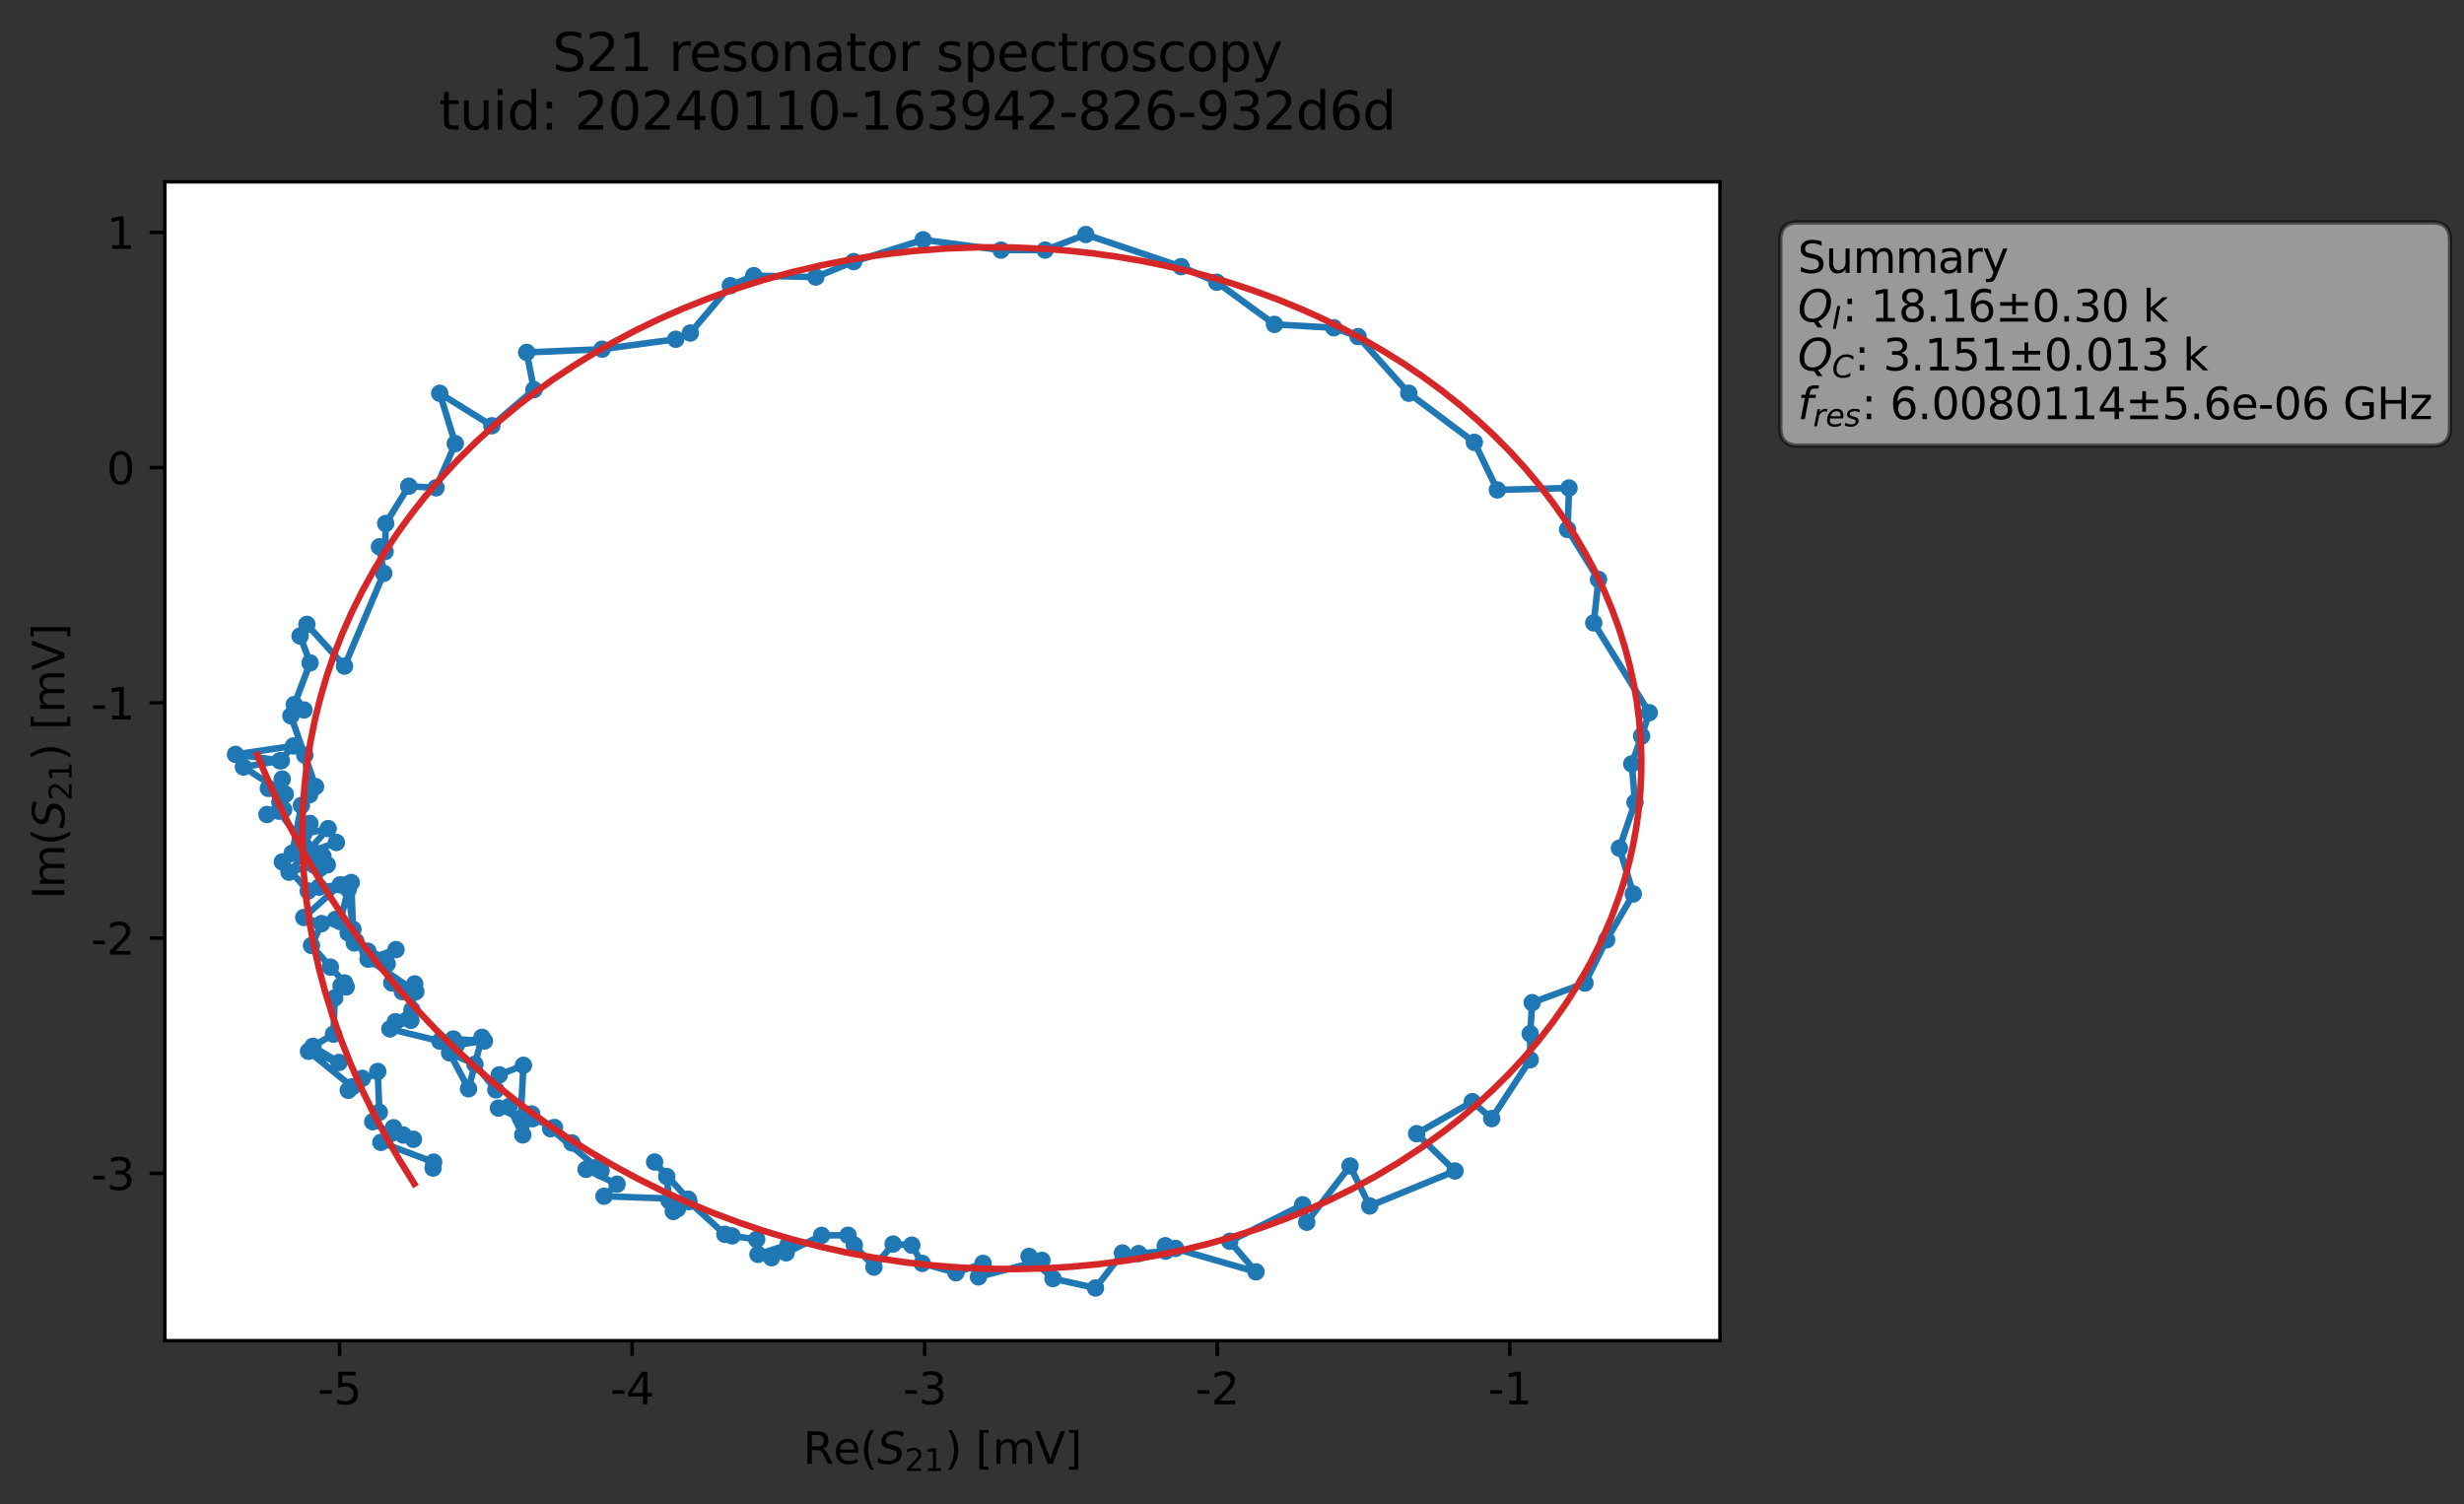 <?xml version="1.0" encoding="utf-8" standalone="no"?>
<!DOCTYPE svg PUBLIC "-//W3C//DTD SVG 1.1//EN"
  "http://www.w3.org/Graphics/SVG/1.1/DTD/svg11.dtd">
<svg xmlns:xlink="http://www.w3.org/1999/xlink" width="565.824pt" height="345.428pt" viewBox="0 0 565.824 345.428" xmlns="http://www.w3.org/2000/svg" version="1.1">
 <rect x="0" y="0" width="565.824" height="345.428" fill="#333333" stroke="none"/>
 <defs>
  <style type="text/css">*{stroke-linejoin: round; stroke-linecap: butt}</style>
 </defs>
 <g id="figure_1">
  <g id="patch_1">
   <path d="M 0 345.428 
L 565.824 345.428 
L 565.824 -0 
L 0 -0 
L 0 345.428 
z
" style="fill: none; opacity: 0"/>
  </g>
  <g id="axes_1">
   <g id="patch_2">
    <path d="M 37.848 307.872 
L 394.968 307.872 
L 394.968 41.76 
L 37.848 41.76 
z
" style="fill: #ffffff"/>
   </g>
   <g id="matplotlib.axis_1">
    <g id="xtick_1">
     <g id="line2d_1">
      <defs>
       <path id="mb46d181017" d="M 0 0 
L 0 3.5 
" style="stroke: #000000; stroke-width: 0.8"/>
      </defs>
      <g>
       <use xlink:href="#mb46d181017" x="77.967" y="307.872" style="stroke: #000000; stroke-width: 0.8"/>
      </g>
     </g>
     <g id="text_1">
      <!-- -5 -->
      <g transform="translate(72.982 322.47) scale(0.1 -0.1)">
       <defs>
        <path id="DejaVuSans-2d" d="M 313 2009 
L 1997 2009 
L 1997 1497 
L 313 1497 
L 313 2009 
z
" transform="scale(0.016)"/>
        <path id="DejaVuSans-35" d="M 691 4666 
L 3169 4666 
L 3169 4134 
L 1269 4134 
L 1269 2991 
Q 1406 3038 1543 3061 
Q 1681 3084 1819 3084 
Q 2600 3084 3056 2656 
Q 3513 2228 3513 1497 
Q 3513 744 3044 326 
Q 2575 -91 1722 -91 
Q 1428 -91 1123 -41 
Q 819 9 494 109 
L 494 744 
Q 775 591 1075 516 
Q 1375 441 1709 441 
Q 2250 441 2565 725 
Q 2881 1009 2881 1497 
Q 2881 1984 2565 2268 
Q 2250 2553 1709 2553 
Q 1456 2553 1204 2497 
Q 953 2441 691 2322 
L 691 4666 
z
" transform="scale(0.016)"/>
       </defs>
       <use xlink:href="#DejaVuSans-2d"/>
       <use xlink:href="#DejaVuSans-35" x="36.084"/>
      </g>
     </g>
    </g>
    <g id="xtick_2">
     <g id="line2d_2">
      <g>
       <use xlink:href="#mb46d181017" x="145.152" y="307.872" style="stroke: #000000; stroke-width: 0.8"/>
      </g>
     </g>
     <g id="text_2">
      <!-- -4 -->
      <g transform="translate(140.167 322.47) scale(0.1 -0.1)">
       <defs>
        <path id="DejaVuSans-34" d="M 2419 4116 
L 825 1625 
L 2419 1625 
L 2419 4116 
z
M 2253 4666 
L 3047 4666 
L 3047 1625 
L 3713 1625 
L 3713 1100 
L 3047 1100 
L 3047 0 
L 2419 0 
L 2419 1100 
L 313 1100 
L 313 1709 
L 2253 4666 
z
" transform="scale(0.016)"/>
       </defs>
       <use xlink:href="#DejaVuSans-2d"/>
       <use xlink:href="#DejaVuSans-34" x="36.084"/>
      </g>
     </g>
    </g>
    <g id="xtick_3">
     <g id="line2d_3">
      <g>
       <use xlink:href="#mb46d181017" x="212.338" y="307.872" style="stroke: #000000; stroke-width: 0.8"/>
      </g>
     </g>
     <g id="text_3">
      <!-- -3 -->
      <g transform="translate(207.353 322.47) scale(0.1 -0.1)">
       <defs>
        <path id="DejaVuSans-33" d="M 2597 2516 
Q 3050 2419 3304 2112 
Q 3559 1806 3559 1356 
Q 3559 666 3084 287 
Q 2609 -91 1734 -91 
Q 1441 -91 1130 -33 
Q 819 25 488 141 
L 488 750 
Q 750 597 1062 519 
Q 1375 441 1716 441 
Q 2309 441 2620 675 
Q 2931 909 2931 1356 
Q 2931 1769 2642 2001 
Q 2353 2234 1838 2234 
L 1294 2234 
L 1294 2753 
L 1863 2753 
Q 2328 2753 2575 2939 
Q 2822 3125 2822 3475 
Q 2822 3834 2567 4026 
Q 2313 4219 1838 4219 
Q 1578 4219 1281 4162 
Q 984 4106 628 3988 
L 628 4550 
Q 988 4650 1302 4700 
Q 1616 4750 1894 4750 
Q 2613 4750 3031 4423 
Q 3450 4097 3450 3541 
Q 3450 3153 3228 2886 
Q 3006 2619 2597 2516 
z
" transform="scale(0.016)"/>
       </defs>
       <use xlink:href="#DejaVuSans-2d"/>
       <use xlink:href="#DejaVuSans-33" x="36.084"/>
      </g>
     </g>
    </g>
    <g id="xtick_4">
     <g id="line2d_4">
      <g>
       <use xlink:href="#mb46d181017" x="279.523" y="307.872" style="stroke: #000000; stroke-width: 0.8"/>
      </g>
     </g>
     <g id="text_4">
      <!-- -2 -->
      <g transform="translate(274.538 322.47) scale(0.1 -0.1)">
       <defs>
        <path id="DejaVuSans-32" d="M 1228 531 
L 3431 531 
L 3431 0 
L 469 0 
L 469 531 
Q 828 903 1448 1529 
Q 2069 2156 2228 2338 
Q 2531 2678 2651 2914 
Q 2772 3150 2772 3378 
Q 2772 3750 2511 3984 
Q 2250 4219 1831 4219 
Q 1534 4219 1204 4116 
Q 875 4013 500 3803 
L 500 4441 
Q 881 4594 1212 4672 
Q 1544 4750 1819 4750 
Q 2544 4750 2975 4387 
Q 3406 4025 3406 3419 
Q 3406 3131 3298 2873 
Q 3191 2616 2906 2266 
Q 2828 2175 2409 1742 
Q 1991 1309 1228 531 
z
" transform="scale(0.016)"/>
       </defs>
       <use xlink:href="#DejaVuSans-2d"/>
       <use xlink:href="#DejaVuSans-32" x="36.084"/>
      </g>
     </g>
    </g>
    <g id="xtick_5">
     <g id="line2d_5">
      <g>
       <use xlink:href="#mb46d181017" x="346.709" y="307.872" style="stroke: #000000; stroke-width: 0.8"/>
      </g>
     </g>
     <g id="text_5">
      <!-- -1 -->
      <g transform="translate(341.724 322.47) scale(0.1 -0.1)">
       <defs>
        <path id="DejaVuSans-31" d="M 794 531 
L 1825 531 
L 1825 4091 
L 703 3866 
L 703 4441 
L 1819 4666 
L 2450 4666 
L 2450 531 
L 3481 531 
L 3481 0 
L 794 0 
L 794 531 
z
" transform="scale(0.016)"/>
       </defs>
       <use xlink:href="#DejaVuSans-2d"/>
       <use xlink:href="#DejaVuSans-31" x="36.084"/>
      </g>
     </g>
    </g>
    <g id="text_6">
     <!-- Re$(S_{21})$ [mV] -->
     <g transform="translate(184.408 336.149) scale(0.1 -0.1)">
      <defs>
       <path id="DejaVuSans-52" d="M 2841 2188 
Q 3044 2119 3236 1894 
Q 3428 1669 3622 1275 
L 4263 0 
L 3584 0 
L 2988 1197 
Q 2756 1666 2539 1819 
Q 2322 1972 1947 1972 
L 1259 1972 
L 1259 0 
L 628 0 
L 628 4666 
L 2053 4666 
Q 2853 4666 3247 4331 
Q 3641 3997 3641 3322 
Q 3641 2881 3436 2590 
Q 3231 2300 2841 2188 
z
M 1259 4147 
L 1259 2491 
L 2053 2491 
Q 2509 2491 2742 2702 
Q 2975 2913 2975 3322 
Q 2975 3731 2742 3939 
Q 2509 4147 2053 4147 
L 1259 4147 
z
" transform="scale(0.016)"/>
       <path id="DejaVuSans-65" d="M 3597 1894 
L 3597 1613 
L 953 1613 
Q 991 1019 1311 708 
Q 1631 397 2203 397 
Q 2534 397 2845 478 
Q 3156 559 3463 722 
L 3463 178 
Q 3153 47 2828 -22 
Q 2503 -91 2169 -91 
Q 1331 -91 842 396 
Q 353 884 353 1716 
Q 353 2575 817 3079 
Q 1281 3584 2069 3584 
Q 2775 3584 3186 3129 
Q 3597 2675 3597 1894 
z
M 3022 2063 
Q 3016 2534 2758 2815 
Q 2500 3097 2075 3097 
Q 1594 3097 1305 2825 
Q 1016 2553 972 2059 
L 3022 2063 
z
" transform="scale(0.016)"/>
       <path id="DejaVuSans-28" d="M 1984 4856 
Q 1566 4138 1362 3434 
Q 1159 2731 1159 2009 
Q 1159 1288 1364 580 
Q 1569 -128 1984 -844 
L 1484 -844 
Q 1016 -109 783 600 
Q 550 1309 550 2009 
Q 550 2706 781 3412 
Q 1013 4119 1484 4856 
L 1984 4856 
z
" transform="scale(0.016)"/>
       <path id="DejaVuSans-Oblique-53" d="M 3859 4513 
L 3738 3897 
Q 3422 4066 3111 4152 
Q 2800 4238 2509 4238 
Q 1944 4238 1609 3991 
Q 1275 3744 1275 3334 
Q 1275 3109 1398 2989 
Q 1522 2869 2034 2731 
L 2413 2638 
Q 3053 2472 3303 2217 
Q 3553 1963 3553 1503 
Q 3553 797 2998 353 
Q 2444 -91 1538 -91 
Q 1166 -91 791 -17 
Q 416 56 38 206 
L 166 856 
Q 513 641 861 531 
Q 1209 422 1556 422 
Q 2147 422 2503 684 
Q 2859 947 2859 1369 
Q 2859 1650 2717 1795 
Q 2575 1941 2106 2059 
L 1728 2156 
Q 1081 2325 845 2545 
Q 609 2766 609 3163 
Q 609 3859 1145 4304 
Q 1681 4750 2541 4750 
Q 2875 4750 3203 4690 
Q 3531 4631 3859 4513 
z
" transform="scale(0.016)"/>
       <path id="DejaVuSans-29" d="M 513 4856 
L 1013 4856 
Q 1481 4119 1714 3412 
Q 1947 2706 1947 2009 
Q 1947 1309 1714 600 
Q 1481 -109 1013 -844 
L 513 -844 
Q 928 -128 1133 580 
Q 1338 1288 1338 2009 
Q 1338 2731 1133 3434 
Q 928 4138 513 4856 
z
" transform="scale(0.016)"/>
       <path id="DejaVuSans-20" transform="scale(0.016)"/>
       <path id="DejaVuSans-5b" d="M 550 4863 
L 1875 4863 
L 1875 4416 
L 1125 4416 
L 1125 -397 
L 1875 -397 
L 1875 -844 
L 550 -844 
L 550 4863 
z
" transform="scale(0.016)"/>
       <path id="DejaVuSans-6d" d="M 3328 2828 
Q 3544 3216 3844 3400 
Q 4144 3584 4550 3584 
Q 5097 3584 5394 3201 
Q 5691 2819 5691 2113 
L 5691 0 
L 5113 0 
L 5113 2094 
Q 5113 2597 4934 2840 
Q 4756 3084 4391 3084 
Q 3944 3084 3684 2787 
Q 3425 2491 3425 1978 
L 3425 0 
L 2847 0 
L 2847 2094 
Q 2847 2600 2669 2842 
Q 2491 3084 2119 3084 
Q 1678 3084 1418 2786 
Q 1159 2488 1159 1978 
L 1159 0 
L 581 0 
L 581 3500 
L 1159 3500 
L 1159 2956 
Q 1356 3278 1631 3431 
Q 1906 3584 2284 3584 
Q 2666 3584 2933 3390 
Q 3200 3197 3328 2828 
z
" transform="scale(0.016)"/>
       <path id="DejaVuSans-56" d="M 1831 0 
L 50 4666 
L 709 4666 
L 2188 738 
L 3669 4666 
L 4325 4666 
L 2547 0 
L 1831 0 
z
" transform="scale(0.016)"/>
       <path id="DejaVuSans-5d" d="M 1947 4863 
L 1947 -844 
L 622 -844 
L 622 -397 
L 1369 -397 
L 1369 4416 
L 622 4416 
L 622 4863 
L 1947 4863 
z
" transform="scale(0.016)"/>
      </defs>
      <use xlink:href="#DejaVuSans-52" transform="translate(0 0.016)"/>
      <use xlink:href="#DejaVuSans-65" transform="translate(69.482 0.016)"/>
      <use xlink:href="#DejaVuSans-28" transform="translate(131.006 0.016)"/>
      <use xlink:href="#DejaVuSans-Oblique-53" transform="translate(170.02 0.016)"/>
      <use xlink:href="#DejaVuSans-32" transform="translate(233.496 -16.391) scale(0.7)"/>
      <use xlink:href="#DejaVuSans-31" transform="translate(278.032 -16.391) scale(0.7)"/>
      <use xlink:href="#DejaVuSans-29" transform="translate(325.303 0.016)"/>
      <use xlink:href="#DejaVuSans-20" transform="translate(364.316 0.016)"/>
      <use xlink:href="#DejaVuSans-5b" transform="translate(396.104 0.016)"/>
      <use xlink:href="#DejaVuSans-6d" transform="translate(435.117 0.016)"/>
      <use xlink:href="#DejaVuSans-56" transform="translate(532.529 0.016)"/>
      <use xlink:href="#DejaVuSans-5d" transform="translate(600.938 0.016)"/>
     </g>
    </g>
   </g>
   <g id="matplotlib.axis_2">
    <g id="ytick_1">
     <g id="line2d_6">
      <defs>
       <path id="m1a93479837" d="M 0 0 
L -3.5 0 
" style="stroke: #000000; stroke-width: 0.8"/>
      </defs>
      <g>
       <use xlink:href="#m1a93479837" x="37.848" y="269.447" style="stroke: #000000; stroke-width: 0.8"/>
      </g>
     </g>
     <g id="text_7">
      <!-- -3 -->
      <g transform="translate(20.878 273.246) scale(0.1 -0.1)">
       <use xlink:href="#DejaVuSans-2d"/>
       <use xlink:href="#DejaVuSans-33" x="36.084"/>
      </g>
     </g>
    </g>
    <g id="ytick_2">
     <g id="line2d_7">
      <g>
       <use xlink:href="#m1a93479837" x="37.848" y="215.425" style="stroke: #000000; stroke-width: 0.8"/>
      </g>
     </g>
     <g id="text_8">
      <!-- -2 -->
      <g transform="translate(20.878 219.224) scale(0.1 -0.1)">
       <use xlink:href="#DejaVuSans-2d"/>
       <use xlink:href="#DejaVuSans-32" x="36.084"/>
      </g>
     </g>
    </g>
    <g id="ytick_3">
     <g id="line2d_8">
      <g>
       <use xlink:href="#m1a93479837" x="37.848" y="161.403" style="stroke: #000000; stroke-width: 0.8"/>
      </g>
     </g>
     <g id="text_9">
      <!-- -1 -->
      <g transform="translate(20.878 165.202) scale(0.1 -0.1)">
       <use xlink:href="#DejaVuSans-2d"/>
       <use xlink:href="#DejaVuSans-31" x="36.084"/>
      </g>
     </g>
    </g>
    <g id="ytick_4">
     <g id="line2d_9">
      <g>
       <use xlink:href="#m1a93479837" x="37.848" y="107.382" style="stroke: #000000; stroke-width: 0.8"/>
      </g>
     </g>
     <g id="text_10">
      <!-- 0 -->
      <g transform="translate(24.486 111.181) scale(0.1 -0.1)">
       <defs>
        <path id="DejaVuSans-30" d="M 2034 4250 
Q 1547 4250 1301 3770 
Q 1056 3291 1056 2328 
Q 1056 1369 1301 889 
Q 1547 409 2034 409 
Q 2525 409 2770 889 
Q 3016 1369 3016 2328 
Q 3016 3291 2770 3770 
Q 2525 4250 2034 4250 
z
M 2034 4750 
Q 2819 4750 3233 4129 
Q 3647 3509 3647 2328 
Q 3647 1150 3233 529 
Q 2819 -91 2034 -91 
Q 1250 -91 836 529 
Q 422 1150 422 2328 
Q 422 3509 836 4129 
Q 1250 4750 2034 4750 
z
" transform="scale(0.016)"/>
       </defs>
       <use xlink:href="#DejaVuSans-30"/>
      </g>
     </g>
    </g>
    <g id="ytick_5">
     <g id="line2d_10">
      <g>
       <use xlink:href="#m1a93479837" x="37.848" y="53.36" style="stroke: #000000; stroke-width: 0.8"/>
      </g>
     </g>
     <g id="text_11">
      <!-- 1 -->
      <g transform="translate(24.486 57.159) scale(0.1 -0.1)">
       <use xlink:href="#DejaVuSans-31"/>
      </g>
     </g>
    </g>
    <g id="text_12">
     <!-- Im$(S_{21})$ [mV] -->
     <g transform="translate(14.798 206.466) rotate(-90) scale(0.1 -0.1)">
      <defs>
       <path id="DejaVuSans-49" d="M 628 4666 
L 1259 4666 
L 1259 0 
L 628 0 
L 628 4666 
z
" transform="scale(0.016)"/>
      </defs>
      <use xlink:href="#DejaVuSans-49" transform="translate(0 0.016)"/>
      <use xlink:href="#DejaVuSans-6d" transform="translate(25.867 0.016)"/>
      <use xlink:href="#DejaVuSans-28" transform="translate(123.279 0.016)"/>
      <use xlink:href="#DejaVuSans-Oblique-53" transform="translate(162.293 0.016)"/>
      <use xlink:href="#DejaVuSans-32" transform="translate(225.77 -16.391) scale(0.7)"/>
      <use xlink:href="#DejaVuSans-31" transform="translate(270.306 -16.391) scale(0.7)"/>
      <use xlink:href="#DejaVuSans-29" transform="translate(317.576 0.016)"/>
      <use xlink:href="#DejaVuSans-20" transform="translate(356.59 0.016)"/>
      <use xlink:href="#DejaVuSans-5b" transform="translate(388.377 0.016)"/>
      <use xlink:href="#DejaVuSans-6d" transform="translate(427.391 0.016)"/>
      <use xlink:href="#DejaVuSans-56" transform="translate(524.803 0.016)"/>
      <use xlink:href="#DejaVuSans-5d" transform="translate(593.211 0.016)"/>
     </g>
    </g>
   </g>
   <g id="line2d_11">
    <path d="M 99.452 268.236 
L 99.58 266.869 
L 87.468 262.336 
L 92.608 260.642 
L 90.367 258.968 
L 94.934 261.628 
L 89.521 260.276 
L 85.597 257.598 
L 87.113 255.421 
L 86.751 246.049 
L 79.976 250.374 
L 83.186 247.635 
L 80.892 249.58 
L 70.841 241.419 
L 77.849 243.989 
L 71.852 240.291 
L 76.589 237.487 
L 76.863 229.169 
L 78.303 226.398 
L 79.503 226.641 
L 79.133 225.728 
L 71.536 217.125 
L 73.847 212.097 
L 69.761 210.688 
L 78.125 203.189 
L 70.768 204.611 
L 64.838 197.926 
L 77.25 193.465 
L 71.954 195.612 
L 67.106 195.93 
L 69.21 184.964 
L 71.105 182.477 
L 70.004 173.411 
L 72.458 180.636 
L 66.799 164.378 
L 69.799 163.039 
L 67.586 161.805 
L 71.209 152.221 
L 68.906 146.051 
L 70.468 143.384 
L 79.115 152.967 
L 88.124 131.662 
L 87.134 125.561 
L 88.431 126.674 
L 88.57 120.22 
L 93.875 111.651 
L 100.117 112.025 
L 104.552 101.866 
L 100.974 90.318 
L 112.947 97.772 
L 122.619 89.48 
L 120.945 80.925 
L 138.269 80.188 
L 155.174 77.901 
L 158.52 76.474 
L 167.707 65.601 
L 173.098 63.298 
L 187.346 63.625 
L 196.026 60.081 
L 211.975 55.071 
L 229.875 57.434 
L 239.994 57.432 
L 249.343 53.856 
L 271.224 61.229 
L 279.427 64.818 
L 292.667 74.49 
L 306.3 75.273 
L 311.862 77.297 
L 323.512 90.295 
L 338.561 101.577 
L 343.847 112.511 
L 360.309 112.066 
L 359.982 121.587 
L 367.074 133.062 
L 365.988 143.045 
L 378.736 163.664 
L 376.972 169.036 
L 374.708 175.42 
L 375.463 184.252 
L 371.883 194.769 
L 375.066 205.29 
L 368.942 215.822 
L 363.975 225.751 
L 351.844 230.244 
L 351.389 237.383 
L 351.388 243.358 
L 342.542 256.879 
L 338.095 252.993 
L 325.316 260.338 
L 334.121 268.906 
L 314.532 276.941 
L 310.013 267.762 
L 300.077 280.675 
L 299.149 276.673 
L 282.4 285.051 
L 288.415 292.065 
L 267.588 286.073 
L 267.648 287.324 
L 261.461 287.877 
L 257.751 287.738 
L 251.565 295.776 
L 241.799 293.618 
L 236.305 288.52 
L 239.26 289.426 
L 224.688 293.221 
L 225.745 290.122 
L 219.515 292.27 
L 211.777 290.122 
L 209.384 285.944 
L 205.091 285.685 
L 200.693 290.969 
L 196.192 285.925 
L 194.74 283.663 
L 188.673 283.697 
L 180.529 287.698 
L 177.162 288.832 
L 180.988 285.83 
L 174.058 288.059 
L 173.761 284.618 
L 168.128 283.812 
L 166.452 283.45 
L 158.213 275.937 
L 154.611 278.215 
L 153.645 275.712 
L 153.109 270.163 
L 150.321 266.844 
L 158.033 275.385 
L 138.699 274.705 
L 141.703 271.933 
L 134.588 268.527 
L 137.466 267.796 
L 138.028 268.857 
L 126.447 259.208 
L 131.34 262.456 
L 127.322 258.915 
L 122.294 256.897 
L 122.096 255.81 
L 120.042 260.617 
L 116.876 254.119 
L 114.456 254.46 
L 119.574 256.858 
L 120.194 244.633 
L 114.649 246.83 
L 113.866 250.276 
L 109.062 244.398 
L 103.247 241.786 
L 107.592 250.029 
L 110.676 238.213 
L 104.841 239.943 
L 111.243 239.055 
L 104.102 238.593 
L 101.018 239.095 
L 89.532 236.284 
L 94.353 234.299 
L 90.806 234.622 
L 94.595 231.905 
L 95.239 225.944 
L 92.393 227.722 
L 89.959 225.704 
L 95.491 227.727 
L 84.515 220.263 
L 90.933 218.068 
L 88.911 221.364 
L 85.783 220.149 
L 81.356 216.536 
L 84.466 218.429 
L 81.693 216.128 
L 77.049 211.134 
L 79.944 214.226 
L 78.092 211.623 
L 79.978 204.203 
L 81.055 213.409 
L 80.674 202.657 
L 79.646 203.146 
L 73.263 203.731 
L 73.518 199.353 
L 75.156 198.604 
L 74.155 196.622 
L 72.146 198.688 
L 66.37 200.293 
L 75.361 190.28 
L 69.729 191.545 
L 71.153 189.093 
L 69.605 193.824 
L 64.018 186.276 
L 61.296 187.039 
L 65.143 185.945 
L 64.921 182.012 
L 61.628 181.04 
L 64.265 184.231 
L 64.803 178.903 
L 65.517 182.387 
L 55.899 176.134 
L 64.602 174.673 
L 54.081 173.239 
L 67.39 171.302 
L 64.248 174.703 
L 64.248 174.703 
" clip-path="url(#pbb35d091b3)" style="fill: none; stroke: #1f77b4; stroke-width: 1.5; stroke-linecap: square"/>
    <defs>
     <path id="m5464c71f4d" d="M 0 1.5 
C 0.398 1.5 0.779 1.342 1.061 1.061 
C 1.342 0.779 1.5 0.398 1.5 0 
C 1.5 -0.398 1.342 -0.779 1.061 -1.061 
C 0.779 -1.342 0.398 -1.5 0 -1.5 
C -0.398 -1.5 -0.779 -1.342 -1.061 -1.061 
C -1.342 -0.779 -1.5 -0.398 -1.5 0 
C -1.5 0.398 -1.342 0.779 -1.061 1.061 
C -0.779 1.342 -0.398 1.5 0 1.5 
z
" style="stroke: #1f77b4"/>
    </defs>
    <g clip-path="url(#pbb35d091b3)">
     <use xlink:href="#m5464c71f4d" x="99.452" y="268.236" style="fill: #1f77b4; stroke: #1f77b4"/>
     <use xlink:href="#m5464c71f4d" x="99.58" y="266.869" style="fill: #1f77b4; stroke: #1f77b4"/>
     <use xlink:href="#m5464c71f4d" x="87.468" y="262.336" style="fill: #1f77b4; stroke: #1f77b4"/>
     <use xlink:href="#m5464c71f4d" x="92.608" y="260.642" style="fill: #1f77b4; stroke: #1f77b4"/>
     <use xlink:href="#m5464c71f4d" x="90.367" y="258.968" style="fill: #1f77b4; stroke: #1f77b4"/>
     <use xlink:href="#m5464c71f4d" x="94.934" y="261.628" style="fill: #1f77b4; stroke: #1f77b4"/>
     <use xlink:href="#m5464c71f4d" x="89.521" y="260.276" style="fill: #1f77b4; stroke: #1f77b4"/>
     <use xlink:href="#m5464c71f4d" x="85.597" y="257.598" style="fill: #1f77b4; stroke: #1f77b4"/>
     <use xlink:href="#m5464c71f4d" x="87.113" y="255.421" style="fill: #1f77b4; stroke: #1f77b4"/>
     <use xlink:href="#m5464c71f4d" x="86.751" y="246.049" style="fill: #1f77b4; stroke: #1f77b4"/>
     <use xlink:href="#m5464c71f4d" x="79.976" y="250.374" style="fill: #1f77b4; stroke: #1f77b4"/>
     <use xlink:href="#m5464c71f4d" x="83.186" y="247.635" style="fill: #1f77b4; stroke: #1f77b4"/>
     <use xlink:href="#m5464c71f4d" x="80.892" y="249.58" style="fill: #1f77b4; stroke: #1f77b4"/>
     <use xlink:href="#m5464c71f4d" x="70.841" y="241.419" style="fill: #1f77b4; stroke: #1f77b4"/>
     <use xlink:href="#m5464c71f4d" x="77.849" y="243.989" style="fill: #1f77b4; stroke: #1f77b4"/>
     <use xlink:href="#m5464c71f4d" x="71.852" y="240.291" style="fill: #1f77b4; stroke: #1f77b4"/>
     <use xlink:href="#m5464c71f4d" x="76.589" y="237.487" style="fill: #1f77b4; stroke: #1f77b4"/>
     <use xlink:href="#m5464c71f4d" x="76.863" y="229.169" style="fill: #1f77b4; stroke: #1f77b4"/>
     <use xlink:href="#m5464c71f4d" x="78.303" y="226.398" style="fill: #1f77b4; stroke: #1f77b4"/>
     <use xlink:href="#m5464c71f4d" x="79.503" y="226.641" style="fill: #1f77b4; stroke: #1f77b4"/>
     <use xlink:href="#m5464c71f4d" x="79.133" y="225.728" style="fill: #1f77b4; stroke: #1f77b4"/>
     <use xlink:href="#m5464c71f4d" x="75.869" y="222.088" style="fill: #1f77b4; stroke: #1f77b4"/>
     <use xlink:href="#m5464c71f4d" x="71.536" y="217.125" style="fill: #1f77b4; stroke: #1f77b4"/>
     <use xlink:href="#m5464c71f4d" x="73.847" y="212.097" style="fill: #1f77b4; stroke: #1f77b4"/>
     <use xlink:href="#m5464c71f4d" x="69.761" y="210.688" style="fill: #1f77b4; stroke: #1f77b4"/>
     <use xlink:href="#m5464c71f4d" x="78.125" y="203.189" style="fill: #1f77b4; stroke: #1f77b4"/>
     <use xlink:href="#m5464c71f4d" x="70.768" y="204.611" style="fill: #1f77b4; stroke: #1f77b4"/>
     <use xlink:href="#m5464c71f4d" x="64.838" y="197.926" style="fill: #1f77b4; stroke: #1f77b4"/>
     <use xlink:href="#m5464c71f4d" x="77.25" y="193.465" style="fill: #1f77b4; stroke: #1f77b4"/>
     <use xlink:href="#m5464c71f4d" x="71.954" y="195.612" style="fill: #1f77b4; stroke: #1f77b4"/>
     <use xlink:href="#m5464c71f4d" x="67.106" y="195.93" style="fill: #1f77b4; stroke: #1f77b4"/>
     <use xlink:href="#m5464c71f4d" x="69.21" y="184.964" style="fill: #1f77b4; stroke: #1f77b4"/>
     <use xlink:href="#m5464c71f4d" x="71.105" y="182.477" style="fill: #1f77b4; stroke: #1f77b4"/>
     <use xlink:href="#m5464c71f4d" x="70.004" y="173.411" style="fill: #1f77b4; stroke: #1f77b4"/>
     <use xlink:href="#m5464c71f4d" x="72.458" y="180.636" style="fill: #1f77b4; stroke: #1f77b4"/>
     <use xlink:href="#m5464c71f4d" x="66.799" y="164.378" style="fill: #1f77b4; stroke: #1f77b4"/>
     <use xlink:href="#m5464c71f4d" x="69.799" y="163.039" style="fill: #1f77b4; stroke: #1f77b4"/>
     <use xlink:href="#m5464c71f4d" x="67.586" y="161.805" style="fill: #1f77b4; stroke: #1f77b4"/>
     <use xlink:href="#m5464c71f4d" x="71.209" y="152.221" style="fill: #1f77b4; stroke: #1f77b4"/>
     <use xlink:href="#m5464c71f4d" x="68.906" y="146.051" style="fill: #1f77b4; stroke: #1f77b4"/>
     <use xlink:href="#m5464c71f4d" x="70.468" y="143.384" style="fill: #1f77b4; stroke: #1f77b4"/>
     <use xlink:href="#m5464c71f4d" x="79.115" y="152.967" style="fill: #1f77b4; stroke: #1f77b4"/>
     <use xlink:href="#m5464c71f4d" x="88.124" y="131.662" style="fill: #1f77b4; stroke: #1f77b4"/>
     <use xlink:href="#m5464c71f4d" x="87.134" y="125.561" style="fill: #1f77b4; stroke: #1f77b4"/>
     <use xlink:href="#m5464c71f4d" x="88.431" y="126.674" style="fill: #1f77b4; stroke: #1f77b4"/>
     <use xlink:href="#m5464c71f4d" x="88.57" y="120.22" style="fill: #1f77b4; stroke: #1f77b4"/>
     <use xlink:href="#m5464c71f4d" x="93.875" y="111.651" style="fill: #1f77b4; stroke: #1f77b4"/>
     <use xlink:href="#m5464c71f4d" x="100.117" y="112.025" style="fill: #1f77b4; stroke: #1f77b4"/>
     <use xlink:href="#m5464c71f4d" x="104.552" y="101.866" style="fill: #1f77b4; stroke: #1f77b4"/>
     <use xlink:href="#m5464c71f4d" x="100.974" y="90.318" style="fill: #1f77b4; stroke: #1f77b4"/>
     <use xlink:href="#m5464c71f4d" x="112.947" y="97.772" style="fill: #1f77b4; stroke: #1f77b4"/>
     <use xlink:href="#m5464c71f4d" x="122.619" y="89.48" style="fill: #1f77b4; stroke: #1f77b4"/>
     <use xlink:href="#m5464c71f4d" x="120.945" y="80.925" style="fill: #1f77b4; stroke: #1f77b4"/>
     <use xlink:href="#m5464c71f4d" x="138.269" y="80.188" style="fill: #1f77b4; stroke: #1f77b4"/>
     <use xlink:href="#m5464c71f4d" x="155.174" y="77.901" style="fill: #1f77b4; stroke: #1f77b4"/>
     <use xlink:href="#m5464c71f4d" x="158.52" y="76.474" style="fill: #1f77b4; stroke: #1f77b4"/>
     <use xlink:href="#m5464c71f4d" x="167.707" y="65.601" style="fill: #1f77b4; stroke: #1f77b4"/>
     <use xlink:href="#m5464c71f4d" x="173.098" y="63.298" style="fill: #1f77b4; stroke: #1f77b4"/>
     <use xlink:href="#m5464c71f4d" x="187.346" y="63.625" style="fill: #1f77b4; stroke: #1f77b4"/>
     <use xlink:href="#m5464c71f4d" x="196.026" y="60.081" style="fill: #1f77b4; stroke: #1f77b4"/>
     <use xlink:href="#m5464c71f4d" x="211.975" y="55.071" style="fill: #1f77b4; stroke: #1f77b4"/>
     <use xlink:href="#m5464c71f4d" x="229.875" y="57.434" style="fill: #1f77b4; stroke: #1f77b4"/>
     <use xlink:href="#m5464c71f4d" x="239.994" y="57.432" style="fill: #1f77b4; stroke: #1f77b4"/>
     <use xlink:href="#m5464c71f4d" x="249.343" y="53.856" style="fill: #1f77b4; stroke: #1f77b4"/>
     <use xlink:href="#m5464c71f4d" x="271.224" y="61.229" style="fill: #1f77b4; stroke: #1f77b4"/>
     <use xlink:href="#m5464c71f4d" x="279.427" y="64.818" style="fill: #1f77b4; stroke: #1f77b4"/>
     <use xlink:href="#m5464c71f4d" x="292.667" y="74.49" style="fill: #1f77b4; stroke: #1f77b4"/>
     <use xlink:href="#m5464c71f4d" x="306.3" y="75.273" style="fill: #1f77b4; stroke: #1f77b4"/>
     <use xlink:href="#m5464c71f4d" x="311.862" y="77.297" style="fill: #1f77b4; stroke: #1f77b4"/>
     <use xlink:href="#m5464c71f4d" x="323.512" y="90.295" style="fill: #1f77b4; stroke: #1f77b4"/>
     <use xlink:href="#m5464c71f4d" x="338.561" y="101.577" style="fill: #1f77b4; stroke: #1f77b4"/>
     <use xlink:href="#m5464c71f4d" x="343.847" y="112.511" style="fill: #1f77b4; stroke: #1f77b4"/>
     <use xlink:href="#m5464c71f4d" x="360.309" y="112.066" style="fill: #1f77b4; stroke: #1f77b4"/>
     <use xlink:href="#m5464c71f4d" x="359.982" y="121.587" style="fill: #1f77b4; stroke: #1f77b4"/>
     <use xlink:href="#m5464c71f4d" x="367.074" y="133.062" style="fill: #1f77b4; stroke: #1f77b4"/>
     <use xlink:href="#m5464c71f4d" x="365.988" y="143.045" style="fill: #1f77b4; stroke: #1f77b4"/>
     <use xlink:href="#m5464c71f4d" x="378.736" y="163.664" style="fill: #1f77b4; stroke: #1f77b4"/>
     <use xlink:href="#m5464c71f4d" x="376.972" y="169.036" style="fill: #1f77b4; stroke: #1f77b4"/>
     <use xlink:href="#m5464c71f4d" x="374.708" y="175.42" style="fill: #1f77b4; stroke: #1f77b4"/>
     <use xlink:href="#m5464c71f4d" x="375.463" y="184.252" style="fill: #1f77b4; stroke: #1f77b4"/>
     <use xlink:href="#m5464c71f4d" x="371.883" y="194.769" style="fill: #1f77b4; stroke: #1f77b4"/>
     <use xlink:href="#m5464c71f4d" x="375.066" y="205.29" style="fill: #1f77b4; stroke: #1f77b4"/>
     <use xlink:href="#m5464c71f4d" x="368.942" y="215.822" style="fill: #1f77b4; stroke: #1f77b4"/>
     <use xlink:href="#m5464c71f4d" x="363.975" y="225.751" style="fill: #1f77b4; stroke: #1f77b4"/>
     <use xlink:href="#m5464c71f4d" x="351.844" y="230.244" style="fill: #1f77b4; stroke: #1f77b4"/>
     <use xlink:href="#m5464c71f4d" x="351.389" y="237.383" style="fill: #1f77b4; stroke: #1f77b4"/>
     <use xlink:href="#m5464c71f4d" x="351.388" y="243.358" style="fill: #1f77b4; stroke: #1f77b4"/>
     <use xlink:href="#m5464c71f4d" x="342.542" y="256.879" style="fill: #1f77b4; stroke: #1f77b4"/>
     <use xlink:href="#m5464c71f4d" x="338.095" y="252.993" style="fill: #1f77b4; stroke: #1f77b4"/>
     <use xlink:href="#m5464c71f4d" x="325.316" y="260.338" style="fill: #1f77b4; stroke: #1f77b4"/>
     <use xlink:href="#m5464c71f4d" x="334.121" y="268.906" style="fill: #1f77b4; stroke: #1f77b4"/>
     <use xlink:href="#m5464c71f4d" x="314.532" y="276.941" style="fill: #1f77b4; stroke: #1f77b4"/>
     <use xlink:href="#m5464c71f4d" x="310.013" y="267.762" style="fill: #1f77b4; stroke: #1f77b4"/>
     <use xlink:href="#m5464c71f4d" x="300.077" y="280.675" style="fill: #1f77b4; stroke: #1f77b4"/>
     <use xlink:href="#m5464c71f4d" x="299.149" y="276.673" style="fill: #1f77b4; stroke: #1f77b4"/>
     <use xlink:href="#m5464c71f4d" x="282.4" y="285.051" style="fill: #1f77b4; stroke: #1f77b4"/>
     <use xlink:href="#m5464c71f4d" x="288.415" y="292.065" style="fill: #1f77b4; stroke: #1f77b4"/>
     <use xlink:href="#m5464c71f4d" x="269.951" y="286.689" style="fill: #1f77b4; stroke: #1f77b4"/>
     <use xlink:href="#m5464c71f4d" x="267.588" y="286.073" style="fill: #1f77b4; stroke: #1f77b4"/>
     <use xlink:href="#m5464c71f4d" x="267.648" y="287.324" style="fill: #1f77b4; stroke: #1f77b4"/>
     <use xlink:href="#m5464c71f4d" x="261.461" y="287.877" style="fill: #1f77b4; stroke: #1f77b4"/>
     <use xlink:href="#m5464c71f4d" x="257.751" y="287.738" style="fill: #1f77b4; stroke: #1f77b4"/>
     <use xlink:href="#m5464c71f4d" x="251.565" y="295.776" style="fill: #1f77b4; stroke: #1f77b4"/>
     <use xlink:href="#m5464c71f4d" x="241.799" y="293.618" style="fill: #1f77b4; stroke: #1f77b4"/>
     <use xlink:href="#m5464c71f4d" x="236.305" y="288.52" style="fill: #1f77b4; stroke: #1f77b4"/>
     <use xlink:href="#m5464c71f4d" x="239.26" y="289.426" style="fill: #1f77b4; stroke: #1f77b4"/>
     <use xlink:href="#m5464c71f4d" x="224.688" y="293.221" style="fill: #1f77b4; stroke: #1f77b4"/>
     <use xlink:href="#m5464c71f4d" x="225.745" y="290.122" style="fill: #1f77b4; stroke: #1f77b4"/>
     <use xlink:href="#m5464c71f4d" x="219.515" y="292.27" style="fill: #1f77b4; stroke: #1f77b4"/>
     <use xlink:href="#m5464c71f4d" x="211.777" y="290.122" style="fill: #1f77b4; stroke: #1f77b4"/>
     <use xlink:href="#m5464c71f4d" x="209.384" y="285.944" style="fill: #1f77b4; stroke: #1f77b4"/>
     <use xlink:href="#m5464c71f4d" x="205.091" y="285.685" style="fill: #1f77b4; stroke: #1f77b4"/>
     <use xlink:href="#m5464c71f4d" x="200.693" y="290.969" style="fill: #1f77b4; stroke: #1f77b4"/>
     <use xlink:href="#m5464c71f4d" x="196.192" y="285.925" style="fill: #1f77b4; stroke: #1f77b4"/>
     <use xlink:href="#m5464c71f4d" x="194.74" y="283.663" style="fill: #1f77b4; stroke: #1f77b4"/>
     <use xlink:href="#m5464c71f4d" x="188.673" y="283.697" style="fill: #1f77b4; stroke: #1f77b4"/>
     <use xlink:href="#m5464c71f4d" x="180.529" y="287.698" style="fill: #1f77b4; stroke: #1f77b4"/>
     <use xlink:href="#m5464c71f4d" x="177.162" y="288.832" style="fill: #1f77b4; stroke: #1f77b4"/>
     <use xlink:href="#m5464c71f4d" x="180.988" y="285.83" style="fill: #1f77b4; stroke: #1f77b4"/>
     <use xlink:href="#m5464c71f4d" x="174.058" y="288.059" style="fill: #1f77b4; stroke: #1f77b4"/>
     <use xlink:href="#m5464c71f4d" x="173.761" y="284.618" style="fill: #1f77b4; stroke: #1f77b4"/>
     <use xlink:href="#m5464c71f4d" x="168.128" y="283.812" style="fill: #1f77b4; stroke: #1f77b4"/>
     <use xlink:href="#m5464c71f4d" x="166.452" y="283.45" style="fill: #1f77b4; stroke: #1f77b4"/>
     <use xlink:href="#m5464c71f4d" x="158.213" y="275.937" style="fill: #1f77b4; stroke: #1f77b4"/>
     <use xlink:href="#m5464c71f4d" x="155.556" y="277.597" style="fill: #1f77b4; stroke: #1f77b4"/>
     <use xlink:href="#m5464c71f4d" x="154.611" y="278.215" style="fill: #1f77b4; stroke: #1f77b4"/>
     <use xlink:href="#m5464c71f4d" x="153.645" y="275.712" style="fill: #1f77b4; stroke: #1f77b4"/>
     <use xlink:href="#m5464c71f4d" x="153.109" y="270.163" style="fill: #1f77b4; stroke: #1f77b4"/>
     <use xlink:href="#m5464c71f4d" x="150.321" y="266.844" style="fill: #1f77b4; stroke: #1f77b4"/>
     <use xlink:href="#m5464c71f4d" x="158.033" y="275.385" style="fill: #1f77b4; stroke: #1f77b4"/>
     <use xlink:href="#m5464c71f4d" x="138.699" y="274.705" style="fill: #1f77b4; stroke: #1f77b4"/>
     <use xlink:href="#m5464c71f4d" x="141.703" y="271.933" style="fill: #1f77b4; stroke: #1f77b4"/>
     <use xlink:href="#m5464c71f4d" x="134.588" y="268.527" style="fill: #1f77b4; stroke: #1f77b4"/>
     <use xlink:href="#m5464c71f4d" x="137.466" y="267.796" style="fill: #1f77b4; stroke: #1f77b4"/>
     <use xlink:href="#m5464c71f4d" x="138.028" y="268.857" style="fill: #1f77b4; stroke: #1f77b4"/>
     <use xlink:href="#m5464c71f4d" x="126.447" y="259.208" style="fill: #1f77b4; stroke: #1f77b4"/>
     <use xlink:href="#m5464c71f4d" x="131.34" y="262.456" style="fill: #1f77b4; stroke: #1f77b4"/>
     <use xlink:href="#m5464c71f4d" x="127.322" y="258.915" style="fill: #1f77b4; stroke: #1f77b4"/>
     <use xlink:href="#m5464c71f4d" x="122.294" y="256.897" style="fill: #1f77b4; stroke: #1f77b4"/>
     <use xlink:href="#m5464c71f4d" x="122.096" y="255.81" style="fill: #1f77b4; stroke: #1f77b4"/>
     <use xlink:href="#m5464c71f4d" x="120.042" y="260.617" style="fill: #1f77b4; stroke: #1f77b4"/>
     <use xlink:href="#m5464c71f4d" x="116.876" y="254.119" style="fill: #1f77b4; stroke: #1f77b4"/>
     <use xlink:href="#m5464c71f4d" x="114.456" y="254.46" style="fill: #1f77b4; stroke: #1f77b4"/>
     <use xlink:href="#m5464c71f4d" x="119.574" y="256.858" style="fill: #1f77b4; stroke: #1f77b4"/>
     <use xlink:href="#m5464c71f4d" x="120.194" y="244.633" style="fill: #1f77b4; stroke: #1f77b4"/>
     <use xlink:href="#m5464c71f4d" x="114.649" y="246.83" style="fill: #1f77b4; stroke: #1f77b4"/>
     <use xlink:href="#m5464c71f4d" x="113.866" y="250.276" style="fill: #1f77b4; stroke: #1f77b4"/>
     <use xlink:href="#m5464c71f4d" x="109.062" y="244.398" style="fill: #1f77b4; stroke: #1f77b4"/>
     <use xlink:href="#m5464c71f4d" x="103.247" y="241.786" style="fill: #1f77b4; stroke: #1f77b4"/>
     <use xlink:href="#m5464c71f4d" x="107.592" y="250.029" style="fill: #1f77b4; stroke: #1f77b4"/>
     <use xlink:href="#m5464c71f4d" x="110.676" y="238.213" style="fill: #1f77b4; stroke: #1f77b4"/>
     <use xlink:href="#m5464c71f4d" x="104.841" y="239.943" style="fill: #1f77b4; stroke: #1f77b4"/>
     <use xlink:href="#m5464c71f4d" x="111.243" y="239.055" style="fill: #1f77b4; stroke: #1f77b4"/>
     <use xlink:href="#m5464c71f4d" x="104.102" y="238.593" style="fill: #1f77b4; stroke: #1f77b4"/>
     <use xlink:href="#m5464c71f4d" x="101.018" y="239.095" style="fill: #1f77b4; stroke: #1f77b4"/>
     <use xlink:href="#m5464c71f4d" x="89.532" y="236.284" style="fill: #1f77b4; stroke: #1f77b4"/>
     <use xlink:href="#m5464c71f4d" x="94.353" y="234.299" style="fill: #1f77b4; stroke: #1f77b4"/>
     <use xlink:href="#m5464c71f4d" x="90.806" y="234.622" style="fill: #1f77b4; stroke: #1f77b4"/>
     <use xlink:href="#m5464c71f4d" x="94.595" y="231.905" style="fill: #1f77b4; stroke: #1f77b4"/>
     <use xlink:href="#m5464c71f4d" x="95.239" y="225.944" style="fill: #1f77b4; stroke: #1f77b4"/>
     <use xlink:href="#m5464c71f4d" x="92.393" y="227.722" style="fill: #1f77b4; stroke: #1f77b4"/>
     <use xlink:href="#m5464c71f4d" x="89.959" y="225.704" style="fill: #1f77b4; stroke: #1f77b4"/>
     <use xlink:href="#m5464c71f4d" x="95.491" y="227.727" style="fill: #1f77b4; stroke: #1f77b4"/>
     <use xlink:href="#m5464c71f4d" x="84.515" y="220.263" style="fill: #1f77b4; stroke: #1f77b4"/>
     <use xlink:href="#m5464c71f4d" x="90.933" y="218.068" style="fill: #1f77b4; stroke: #1f77b4"/>
     <use xlink:href="#m5464c71f4d" x="88.911" y="221.364" style="fill: #1f77b4; stroke: #1f77b4"/>
     <use xlink:href="#m5464c71f4d" x="85.783" y="220.149" style="fill: #1f77b4; stroke: #1f77b4"/>
     <use xlink:href="#m5464c71f4d" x="81.356" y="216.536" style="fill: #1f77b4; stroke: #1f77b4"/>
     <use xlink:href="#m5464c71f4d" x="84.466" y="218.429" style="fill: #1f77b4; stroke: #1f77b4"/>
     <use xlink:href="#m5464c71f4d" x="81.693" y="216.128" style="fill: #1f77b4; stroke: #1f77b4"/>
     <use xlink:href="#m5464c71f4d" x="77.049" y="211.134" style="fill: #1f77b4; stroke: #1f77b4"/>
     <use xlink:href="#m5464c71f4d" x="79.944" y="214.226" style="fill: #1f77b4; stroke: #1f77b4"/>
     <use xlink:href="#m5464c71f4d" x="78.092" y="211.623" style="fill: #1f77b4; stroke: #1f77b4"/>
     <use xlink:href="#m5464c71f4d" x="79.978" y="204.203" style="fill: #1f77b4; stroke: #1f77b4"/>
     <use xlink:href="#m5464c71f4d" x="81.055" y="213.409" style="fill: #1f77b4; stroke: #1f77b4"/>
     <use xlink:href="#m5464c71f4d" x="80.674" y="202.657" style="fill: #1f77b4; stroke: #1f77b4"/>
     <use xlink:href="#m5464c71f4d" x="79.646" y="203.146" style="fill: #1f77b4; stroke: #1f77b4"/>
     <use xlink:href="#m5464c71f4d" x="73.263" y="203.731" style="fill: #1f77b4; stroke: #1f77b4"/>
     <use xlink:href="#m5464c71f4d" x="73.518" y="199.353" style="fill: #1f77b4; stroke: #1f77b4"/>
     <use xlink:href="#m5464c71f4d" x="75.156" y="198.604" style="fill: #1f77b4; stroke: #1f77b4"/>
     <use xlink:href="#m5464c71f4d" x="74.155" y="196.622" style="fill: #1f77b4; stroke: #1f77b4"/>
     <use xlink:href="#m5464c71f4d" x="72.146" y="198.688" style="fill: #1f77b4; stroke: #1f77b4"/>
     <use xlink:href="#m5464c71f4d" x="66.37" y="200.293" style="fill: #1f77b4; stroke: #1f77b4"/>
     <use xlink:href="#m5464c71f4d" x="75.361" y="190.28" style="fill: #1f77b4; stroke: #1f77b4"/>
     <use xlink:href="#m5464c71f4d" x="69.729" y="191.545" style="fill: #1f77b4; stroke: #1f77b4"/>
     <use xlink:href="#m5464c71f4d" x="71.153" y="189.093" style="fill: #1f77b4; stroke: #1f77b4"/>
     <use xlink:href="#m5464c71f4d" x="69.605" y="193.824" style="fill: #1f77b4; stroke: #1f77b4"/>
     <use xlink:href="#m5464c71f4d" x="64.018" y="186.276" style="fill: #1f77b4; stroke: #1f77b4"/>
     <use xlink:href="#m5464c71f4d" x="61.296" y="187.039" style="fill: #1f77b4; stroke: #1f77b4"/>
     <use xlink:href="#m5464c71f4d" x="65.143" y="185.945" style="fill: #1f77b4; stroke: #1f77b4"/>
     <use xlink:href="#m5464c71f4d" x="64.921" y="182.012" style="fill: #1f77b4; stroke: #1f77b4"/>
     <use xlink:href="#m5464c71f4d" x="61.628" y="181.04" style="fill: #1f77b4; stroke: #1f77b4"/>
     <use xlink:href="#m5464c71f4d" x="64.265" y="184.231" style="fill: #1f77b4; stroke: #1f77b4"/>
     <use xlink:href="#m5464c71f4d" x="64.803" y="178.903" style="fill: #1f77b4; stroke: #1f77b4"/>
     <use xlink:href="#m5464c71f4d" x="65.517" y="182.387" style="fill: #1f77b4; stroke: #1f77b4"/>
     <use xlink:href="#m5464c71f4d" x="55.899" y="176.134" style="fill: #1f77b4; stroke: #1f77b4"/>
     <use xlink:href="#m5464c71f4d" x="64.602" y="174.673" style="fill: #1f77b4; stroke: #1f77b4"/>
     <use xlink:href="#m5464c71f4d" x="54.081" y="173.239" style="fill: #1f77b4; stroke: #1f77b4"/>
     <use xlink:href="#m5464c71f4d" x="67.39" y="171.302" style="fill: #1f77b4; stroke: #1f77b4"/>
     <use xlink:href="#m5464c71f4d" x="64.248" y="174.703" style="fill: #1f77b4; stroke: #1f77b4"/>
    </g>
   </g>
   <g id="line2d_12">
    <path d="M 95.137 271.845 
L 91.612 266.18 
L 88.434 260.652 
L 85.598 255.3 
L 82.877 249.685 
L 80.502 244.289 
L 78.263 238.634 
L 76.368 233.25 
L 74.63 227.618 
L 73.223 222.32 
L 71.99 216.792 
L 71.062 211.672 
L 70.316 206.347 
L 69.778 200.805 
L 69.502 195.771 
L 69.431 190.555 
L 69.593 185.151 
L 69.938 180.366 
L 70.496 175.434 
L 71.291 170.354 
L 72.347 165.124 
L 73.694 159.743 
L 75.06 155.144 
L 76.669 150.443 
L 78.543 145.643 
L 80.704 140.748 
L 83.176 135.763 
L 85.986 130.697 
L 88.496 126.592 
L 91.255 122.448 
L 94.279 118.272 
L 97.582 114.073 
L 101.182 109.862 
L 105.095 105.652 
L 109.338 101.455 
L 113.926 97.289 
L 118.876 93.171 
L 122.835 90.127 
L 127.011 87.132 
L 131.412 84.195 
L 136.04 81.329 
L 140.901 78.546 
L 145.998 75.858 
L 151.333 73.279 
L 156.907 70.825 
L 162.721 68.51 
L 168.772 66.351 
L 175.058 64.364 
L 181.572 62.568 
L 188.308 60.979 
L 195.256 59.616 
L 202.405 58.498 
L 209.74 57.642 
L 217.245 57.066 
L 224.899 56.787 
L 232.68 56.822 
L 240.564 57.185 
L 245.863 57.617 
L 251.187 58.205 
L 256.526 58.951 
L 261.87 59.86 
L 267.21 60.932 
L 272.535 62.17 
L 277.835 63.575 
L 283.097 65.148 
L 288.312 66.889 
L 293.467 68.797 
L 298.552 70.872 
L 303.555 73.11 
L 308.464 75.51 
L 313.268 78.068 
L 317.957 80.781 
L 322.52 83.644 
L 326.945 86.652 
L 331.225 89.8 
L 335.348 93.08 
L 339.307 96.486 
L 343.092 100.011 
L 346.698 103.648 
L 350.116 107.386 
L 353.341 111.22 
L 356.367 115.138 
L 359.191 119.134 
L 361.808 123.196 
L 364.216 127.317 
L 366.413 131.486 
L 368.398 135.695 
L 370.17 139.934 
L 371.731 144.194 
L 373.081 148.466 
L 374.222 152.742 
L 375.158 157.012 
L 375.89 161.27 
L 376.424 165.506 
L 376.764 169.714 
L 376.914 173.887 
L 376.88 178.018 
L 376.669 182.101 
L 376.284 186.13 
L 375.735 190.099 
L 375.026 194.005 
L 374.164 197.842 
L 373.157 201.607 
L 372.011 205.295 
L 370.049 210.679 
L 367.814 215.876 
L 365.33 220.88 
L 362.621 225.684 
L 359.709 230.287 
L 356.615 234.686 
L 353.361 238.881 
L 349.965 242.872 
L 346.448 246.662 
L 342.825 250.252 
L 339.114 253.647 
L 335.331 256.851 
L 331.488 259.867 
L 326.295 263.609 
L 321.048 267.04 
L 315.772 270.177 
L 310.488 273.032 
L 305.216 275.622 
L 299.971 277.959 
L 294.768 280.058 
L 289.618 281.934 
L 283.27 283.986 
L 277.037 285.735 
L 270.931 287.206 
L 264.96 288.422 
L 259.131 289.404 
L 252.331 290.3 
L 245.746 290.919 
L 239.378 291.289 
L 233.225 291.436 
L 226.316 291.357 
L 219.69 291.039 
L 213.338 290.512 
L 207.25 289.8 
L 200.603 288.79 
L 194.272 287.599 
L 188.239 286.251 
L 181.789 284.576 
L 175.675 282.756 
L 169.874 280.815 
L 163.772 278.539 
L 158.005 276.159 
L 152.02 273.441 
L 146.381 270.639 
L 140.594 267.505 
L 135.156 264.307 
L 129.624 260.787 
L 124.436 257.222 
L 119.198 253.347 
L 114.293 249.445 
L 109.373 245.244 
L 104.772 241.031 
L 100.183 236.529 
L 95.639 231.746 
L 91.407 226.966 
L 87.237 221.914 
L 83.361 216.874 
L 79.562 211.569 
L 76.041 206.282 
L 72.612 200.738 
L 69.296 194.94 
L 66.251 189.166 
L 63.331 183.145 
L 60.67 177.15 
L 59.104 173.35 
L 59.104 173.35 
" clip-path="url(#pbb35d091b3)" style="fill: none; stroke: #d62728; stroke-width: 1.5; stroke-linecap: square"/>
   </g>
   <g id="patch_3">
    <path d="M 37.848 307.872 
L 37.848 41.76 
" style="fill: none; stroke: #000000; stroke-width: 0.8; stroke-linejoin: miter; stroke-linecap: square"/>
   </g>
   <g id="patch_4">
    <path d="M 394.968 307.872 
L 394.968 41.76 
" style="fill: none; stroke: #000000; stroke-width: 0.8; stroke-linejoin: miter; stroke-linecap: square"/>
   </g>
   <g id="patch_5">
    <path d="M 37.848 307.872 
L 394.968 307.872 
" style="fill: none; stroke: #000000; stroke-width: 0.8; stroke-linejoin: miter; stroke-linecap: square"/>
   </g>
   <g id="patch_6">
    <path d="M 37.848 41.76 
L 394.968 41.76 
" style="fill: none; stroke: #000000; stroke-width: 0.8; stroke-linejoin: miter; stroke-linecap: square"/>
   </g>
   <g id="text_13">
    <g id="patch_7">
     <path d="M 412.824 102.337 
L 558.624 102.337 
Q 562.624 102.337 562.624 98.337 
L 562.624 55.066 
Q 562.624 51.066 558.624 51.066 
L 412.824 51.066 
Q 408.824 51.066 408.824 55.066 
L 408.824 98.337 
Q 408.824 102.337 412.824 102.337 
z
" style="fill: #ffffff; opacity: 0.5; stroke: #000000; stroke-linejoin: miter"/>
    </g>
    <!-- Summary -->
    <g transform="translate(412.824 62.664) scale(0.1 -0.1)">
     <defs>
      <path id="DejaVuSans-53" d="M 3425 4513 
L 3425 3897 
Q 3066 4069 2747 4153 
Q 2428 4238 2131 4238 
Q 1616 4238 1336 4038 
Q 1056 3838 1056 3469 
Q 1056 3159 1242 3001 
Q 1428 2844 1947 2747 
L 2328 2669 
Q 3034 2534 3370 2195 
Q 3706 1856 3706 1288 
Q 3706 609 3251 259 
Q 2797 -91 1919 -91 
Q 1588 -91 1214 -16 
Q 841 59 441 206 
L 441 856 
Q 825 641 1194 531 
Q 1563 422 1919 422 
Q 2459 422 2753 634 
Q 3047 847 3047 1241 
Q 3047 1584 2836 1778 
Q 2625 1972 2144 2069 
L 1759 2144 
Q 1053 2284 737 2584 
Q 422 2884 422 3419 
Q 422 4038 858 4394 
Q 1294 4750 2059 4750 
Q 2388 4750 2728 4690 
Q 3069 4631 3425 4513 
z
" transform="scale(0.016)"/>
      <path id="DejaVuSans-75" d="M 544 1381 
L 544 3500 
L 1119 3500 
L 1119 1403 
Q 1119 906 1312 657 
Q 1506 409 1894 409 
Q 2359 409 2629 706 
Q 2900 1003 2900 1516 
L 2900 3500 
L 3475 3500 
L 3475 0 
L 2900 0 
L 2900 538 
Q 2691 219 2414 64 
Q 2138 -91 1772 -91 
Q 1169 -91 856 284 
Q 544 659 544 1381 
z
M 1991 3584 
L 1991 3584 
z
" transform="scale(0.016)"/>
      <path id="DejaVuSans-61" d="M 2194 1759 
Q 1497 1759 1228 1600 
Q 959 1441 959 1056 
Q 959 750 1161 570 
Q 1363 391 1709 391 
Q 2188 391 2477 730 
Q 2766 1069 2766 1631 
L 2766 1759 
L 2194 1759 
z
M 3341 1997 
L 3341 0 
L 2766 0 
L 2766 531 
Q 2569 213 2275 61 
Q 1981 -91 1556 -91 
Q 1019 -91 701 211 
Q 384 513 384 1019 
Q 384 1609 779 1909 
Q 1175 2209 1959 2209 
L 2766 2209 
L 2766 2266 
Q 2766 2663 2505 2880 
Q 2244 3097 1772 3097 
Q 1472 3097 1187 3025 
Q 903 2953 641 2809 
L 641 3341 
Q 956 3463 1253 3523 
Q 1550 3584 1831 3584 
Q 2591 3584 2966 3190 
Q 3341 2797 3341 1997 
z
" transform="scale(0.016)"/>
      <path id="DejaVuSans-72" d="M 2631 2963 
Q 2534 3019 2420 3045 
Q 2306 3072 2169 3072 
Q 1681 3072 1420 2755 
Q 1159 2438 1159 1844 
L 1159 0 
L 581 0 
L 581 3500 
L 1159 3500 
L 1159 2956 
Q 1341 3275 1631 3429 
Q 1922 3584 2338 3584 
Q 2397 3584 2469 3576 
Q 2541 3569 2628 3553 
L 2631 2963 
z
" transform="scale(0.016)"/>
      <path id="DejaVuSans-79" d="M 2059 -325 
Q 1816 -950 1584 -1140 
Q 1353 -1331 966 -1331 
L 506 -1331 
L 506 -850 
L 844 -850 
Q 1081 -850 1212 -737 
Q 1344 -625 1503 -206 
L 1606 56 
L 191 3500 
L 800 3500 
L 1894 763 
L 2988 3500 
L 3597 3500 
L 2059 -325 
z
" transform="scale(0.016)"/>
     </defs>
     <use xlink:href="#DejaVuSans-53"/>
     <use xlink:href="#DejaVuSans-75" x="63.477"/>
     <use xlink:href="#DejaVuSans-6d" x="126.855"/>
     <use xlink:href="#DejaVuSans-6d" x="224.268"/>
     <use xlink:href="#DejaVuSans-61" x="321.68"/>
     <use xlink:href="#DejaVuSans-72" x="382.959"/>
     <use xlink:href="#DejaVuSans-79" x="424.072"/>
    </g>
    <!-- $Q_I$: 18.16$\pm$0.30 k -->
    <g transform="translate(412.824 73.862) scale(0.1 -0.1)">
     <defs>
      <path id="DejaVuSans-Oblique-51" d="M 2309 -84 
Q 2275 -88 2237 -89 
Q 2200 -91 2125 -91 
Q 1250 -91 756 411 
Q 263 913 263 1797 
Q 263 2319 452 2844 
Q 641 3369 978 3788 
Q 1369 4269 1858 4509 
Q 2347 4750 2938 4750 
Q 3794 4750 4287 4245 
Q 4781 3741 4781 2869 
Q 4781 1928 4265 1147 
Q 3750 366 2919 44 
L 3553 -825 
L 2847 -825 
L 2309 -84 
z
M 2919 4238 
Q 2400 4238 2003 3986 
Q 1606 3734 1313 3219 
Q 1125 2891 1026 2522 
Q 928 2153 928 1778 
Q 928 1128 1239 775 
Q 1550 422 2119 422 
Q 2631 422 3032 676 
Q 3434 931 3719 1434 
Q 3909 1772 4009 2142 
Q 4109 2513 4109 2881 
Q 4109 3528 3796 3883 
Q 3484 4238 2919 4238 
z
" transform="scale(0.016)"/>
      <path id="DejaVuSans-Oblique-49" d="M 1081 4666 
L 1716 4666 
L 806 0 
L 172 0 
L 1081 4666 
z
" transform="scale(0.016)"/>
      <path id="DejaVuSans-3a" d="M 750 794 
L 1409 794 
L 1409 0 
L 750 0 
L 750 794 
z
M 750 3309 
L 1409 3309 
L 1409 2516 
L 750 2516 
L 750 3309 
z
" transform="scale(0.016)"/>
      <path id="DejaVuSans-38" d="M 2034 2216 
Q 1584 2216 1326 1975 
Q 1069 1734 1069 1313 
Q 1069 891 1326 650 
Q 1584 409 2034 409 
Q 2484 409 2743 651 
Q 3003 894 3003 1313 
Q 3003 1734 2745 1975 
Q 2488 2216 2034 2216 
z
M 1403 2484 
Q 997 2584 770 2862 
Q 544 3141 544 3541 
Q 544 4100 942 4425 
Q 1341 4750 2034 4750 
Q 2731 4750 3128 4425 
Q 3525 4100 3525 3541 
Q 3525 3141 3298 2862 
Q 3072 2584 2669 2484 
Q 3125 2378 3379 2068 
Q 3634 1759 3634 1313 
Q 3634 634 3220 271 
Q 2806 -91 2034 -91 
Q 1263 -91 848 271 
Q 434 634 434 1313 
Q 434 1759 690 2068 
Q 947 2378 1403 2484 
z
M 1172 3481 
Q 1172 3119 1398 2916 
Q 1625 2713 2034 2713 
Q 2441 2713 2670 2916 
Q 2900 3119 2900 3481 
Q 2900 3844 2670 4047 
Q 2441 4250 2034 4250 
Q 1625 4250 1398 4047 
Q 1172 3844 1172 3481 
z
" transform="scale(0.016)"/>
      <path id="DejaVuSans-2e" d="M 684 794 
L 1344 794 
L 1344 0 
L 684 0 
L 684 794 
z
" transform="scale(0.016)"/>
      <path id="DejaVuSans-36" d="M 2113 2584 
Q 1688 2584 1439 2293 
Q 1191 2003 1191 1497 
Q 1191 994 1439 701 
Q 1688 409 2113 409 
Q 2538 409 2786 701 
Q 3034 994 3034 1497 
Q 3034 2003 2786 2293 
Q 2538 2584 2113 2584 
z
M 3366 4563 
L 3366 3988 
Q 3128 4100 2886 4159 
Q 2644 4219 2406 4219 
Q 1781 4219 1451 3797 
Q 1122 3375 1075 2522 
Q 1259 2794 1537 2939 
Q 1816 3084 2150 3084 
Q 2853 3084 3261 2657 
Q 3669 2231 3669 1497 
Q 3669 778 3244 343 
Q 2819 -91 2113 -91 
Q 1303 -91 875 529 
Q 447 1150 447 2328 
Q 447 3434 972 4092 
Q 1497 4750 2381 4750 
Q 2619 4750 2861 4703 
Q 3103 4656 3366 4563 
z
" transform="scale(0.016)"/>
      <path id="DejaVuSans-b1" d="M 2944 4013 
L 2944 2803 
L 4684 2803 
L 4684 2272 
L 2944 2272 
L 2944 1063 
L 2419 1063 
L 2419 2272 
L 678 2272 
L 678 2803 
L 2419 2803 
L 2419 4013 
L 2944 4013 
z
M 678 531 
L 4684 531 
L 4684 0 
L 678 0 
L 678 531 
z
" transform="scale(0.016)"/>
      <path id="DejaVuSans-6b" d="M 581 4863 
L 1159 4863 
L 1159 1991 
L 2875 3500 
L 3609 3500 
L 1753 1863 
L 3688 0 
L 2938 0 
L 1159 1709 
L 1159 0 
L 581 0 
L 581 4863 
z
" transform="scale(0.016)"/>
     </defs>
     <use xlink:href="#DejaVuSans-Oblique-51" transform="translate(0 0.016)"/>
     <use xlink:href="#DejaVuSans-Oblique-49" transform="translate(78.711 -16.391) scale(0.7)"/>
     <use xlink:href="#DejaVuSans-3a" transform="translate(102.09 0.016)"/>
     <use xlink:href="#DejaVuSans-20" transform="translate(135.781 0.016)"/>
     <use xlink:href="#DejaVuSans-31" transform="translate(167.568 0.016)"/>
     <use xlink:href="#DejaVuSans-38" transform="translate(231.191 0.016)"/>
     <use xlink:href="#DejaVuSans-2e" transform="translate(294.814 0.016)"/>
     <use xlink:href="#DejaVuSans-31" transform="translate(326.602 0.016)"/>
     <use xlink:href="#DejaVuSans-36" transform="translate(390.225 0.016)"/>
     <use xlink:href="#DejaVuSans-b1" transform="translate(453.848 0.016)"/>
     <use xlink:href="#DejaVuSans-30" transform="translate(537.637 0.016)"/>
     <use xlink:href="#DejaVuSans-2e" transform="translate(601.26 0.016)"/>
     <use xlink:href="#DejaVuSans-33" transform="translate(633.047 0.016)"/>
     <use xlink:href="#DejaVuSans-30" transform="translate(696.67 0.016)"/>
     <use xlink:href="#DejaVuSans-20" transform="translate(760.293 0.016)"/>
     <use xlink:href="#DejaVuSans-6b" transform="translate(792.08 0.016)"/>
    </g>
    <!-- $Q_C$: 3.151$\pm$0.013 k -->
    <g transform="translate(412.824 85.06) scale(0.1 -0.1)">
     <defs>
      <path id="DejaVuSans-Oblique-43" d="M 4447 4306 
L 4319 3641 
Q 4019 3944 3683 4091 
Q 3347 4238 2956 4238 
Q 2422 4238 2017 3981 
Q 1613 3725 1319 3200 
Q 1131 2863 1032 2486 
Q 934 2109 934 1728 
Q 934 1091 1264 756 
Q 1594 422 2222 422 
Q 2656 422 3056 561 
Q 3456 700 3834 978 
L 3688 231 
Q 3316 72 2936 -9 
Q 2556 -91 2175 -91 
Q 1278 -91 773 396 
Q 269 884 269 1753 
Q 269 2309 461 2846 
Q 653 3384 1013 3828 
Q 1394 4300 1883 4525 
Q 2372 4750 3022 4750 
Q 3422 4750 3780 4639 
Q 4138 4528 4447 4306 
z
" transform="scale(0.016)"/>
     </defs>
     <use xlink:href="#DejaVuSans-Oblique-51" transform="translate(0 0.016)"/>
     <use xlink:href="#DejaVuSans-Oblique-43" transform="translate(78.711 -16.391) scale(0.7)"/>
     <use xlink:href="#DejaVuSans-3a" transform="translate(130.322 0.016)"/>
     <use xlink:href="#DejaVuSans-20" transform="translate(164.014 0.016)"/>
     <use xlink:href="#DejaVuSans-33" transform="translate(195.801 0.016)"/>
     <use xlink:href="#DejaVuSans-2e" transform="translate(259.424 0.016)"/>
     <use xlink:href="#DejaVuSans-31" transform="translate(291.211 0.016)"/>
     <use xlink:href="#DejaVuSans-35" transform="translate(354.834 0.016)"/>
     <use xlink:href="#DejaVuSans-31" transform="translate(418.457 0.016)"/>
     <use xlink:href="#DejaVuSans-b1" transform="translate(482.08 0.016)"/>
     <use xlink:href="#DejaVuSans-30" transform="translate(565.869 0.016)"/>
     <use xlink:href="#DejaVuSans-2e" transform="translate(629.492 0.016)"/>
     <use xlink:href="#DejaVuSans-30" transform="translate(661.279 0.016)"/>
     <use xlink:href="#DejaVuSans-31" transform="translate(724.902 0.016)"/>
     <use xlink:href="#DejaVuSans-33" transform="translate(788.525 0.016)"/>
     <use xlink:href="#DejaVuSans-20" transform="translate(852.148 0.016)"/>
     <use xlink:href="#DejaVuSans-6b" transform="translate(883.936 0.016)"/>
    </g>
    <!-- $f_{res}$: 6.0080114$\pm$5.6e-06 GHz -->
    <g transform="translate(412.824 96.257) scale(0.1 -0.1)">
     <defs>
      <path id="DejaVuSans-Oblique-66" d="M 3059 4863 
L 2969 4384 
L 2419 4384 
Q 2106 4384 1964 4261 
Q 1822 4138 1753 3809 
L 1691 3500 
L 2638 3500 
L 2553 3053 
L 1606 3053 
L 1013 0 
L 434 0 
L 1031 3053 
L 481 3053 
L 563 3500 
L 1113 3500 
L 1159 3744 
Q 1278 4363 1576 4613 
Q 1875 4863 2516 4863 
L 3059 4863 
z
" transform="scale(0.016)"/>
      <path id="DejaVuSans-Oblique-72" d="M 2853 2969 
Q 2766 3016 2653 3041 
Q 2541 3066 2413 3066 
Q 1953 3066 1609 2717 
Q 1266 2369 1153 1784 
L 800 0 
L 225 0 
L 909 3500 
L 1484 3500 
L 1375 2956 
Q 1603 3259 1920 3421 
Q 2238 3584 2597 3584 
Q 2691 3584 2781 3573 
Q 2872 3563 2963 3538 
L 2853 2969 
z
" transform="scale(0.016)"/>
      <path id="DejaVuSans-Oblique-65" d="M 3078 2063 
Q 3088 2113 3092 2166 
Q 3097 2219 3097 2272 
Q 3097 2653 2873 2875 
Q 2650 3097 2266 3097 
Q 1838 3097 1509 2826 
Q 1181 2556 1013 2059 
L 3078 2063 
z
M 3578 1613 
L 903 1613 
Q 884 1494 878 1425 
Q 872 1356 872 1306 
Q 872 872 1139 634 
Q 1406 397 1894 397 
Q 2269 397 2603 481 
Q 2938 566 3225 728 
L 3116 159 
Q 2806 34 2476 -28 
Q 2147 -91 1806 -91 
Q 1078 -91 686 257 
Q 294 606 294 1247 
Q 294 1794 489 2264 
Q 684 2734 1063 3103 
Q 1306 3334 1642 3459 
Q 1978 3584 2356 3584 
Q 2950 3584 3301 3228 
Q 3653 2872 3653 2272 
Q 3653 2128 3634 1964 
Q 3616 1800 3578 1613 
z
" transform="scale(0.016)"/>
      <path id="DejaVuSans-Oblique-73" d="M 3200 3397 
L 3091 2853 
Q 2863 2978 2609 3040 
Q 2356 3103 2088 3103 
Q 1634 3103 1373 2948 
Q 1113 2794 1113 2528 
Q 1113 2219 1719 2053 
Q 1766 2041 1788 2034 
L 1972 1978 
Q 2547 1819 2739 1644 
Q 2931 1469 2931 1166 
Q 2931 609 2489 259 
Q 2047 -91 1331 -91 
Q 1053 -91 747 -37 
Q 441 16 72 128 
L 184 722 
Q 500 559 806 475 
Q 1113 391 1394 391 
Q 1816 391 2080 572 
Q 2344 753 2344 1031 
Q 2344 1331 1650 1516 
L 1591 1531 
L 1394 1581 
Q 956 1697 753 1886 
Q 550 2075 550 2369 
Q 550 2928 970 3256 
Q 1391 3584 2113 3584 
Q 2397 3584 2667 3537 
Q 2938 3491 3200 3397 
z
" transform="scale(0.016)"/>
      <path id="DejaVuSans-47" d="M 3809 666 
L 3809 1919 
L 2778 1919 
L 2778 2438 
L 4434 2438 
L 4434 434 
Q 4069 175 3628 42 
Q 3188 -91 2688 -91 
Q 1594 -91 976 548 
Q 359 1188 359 2328 
Q 359 3472 976 4111 
Q 1594 4750 2688 4750 
Q 3144 4750 3555 4637 
Q 3966 4525 4313 4306 
L 4313 3634 
Q 3963 3931 3569 4081 
Q 3175 4231 2741 4231 
Q 1884 4231 1454 3753 
Q 1025 3275 1025 2328 
Q 1025 1384 1454 906 
Q 1884 428 2741 428 
Q 3075 428 3337 486 
Q 3600 544 3809 666 
z
" transform="scale(0.016)"/>
      <path id="DejaVuSans-48" d="M 628 4666 
L 1259 4666 
L 1259 2753 
L 3553 2753 
L 3553 4666 
L 4184 4666 
L 4184 0 
L 3553 0 
L 3553 2222 
L 1259 2222 
L 1259 0 
L 628 0 
L 628 4666 
z
" transform="scale(0.016)"/>
      <path id="DejaVuSans-7a" d="M 353 3500 
L 3084 3500 
L 3084 2975 
L 922 459 
L 3084 459 
L 3084 0 
L 275 0 
L 275 525 
L 2438 3041 
L 353 3041 
L 353 3500 
z
" transform="scale(0.016)"/>
     </defs>
     <use xlink:href="#DejaVuSans-Oblique-66" transform="translate(0 0.016)"/>
     <use xlink:href="#DejaVuSans-Oblique-72" transform="translate(35.205 -16.391) scale(0.7)"/>
     <use xlink:href="#DejaVuSans-Oblique-65" transform="translate(63.984 -16.391) scale(0.7)"/>
     <use xlink:href="#DejaVuSans-Oblique-73" transform="translate(107.051 -16.391) scale(0.7)"/>
     <use xlink:href="#DejaVuSans-3a" transform="translate(146.255 0.016)"/>
     <use xlink:href="#DejaVuSans-20" transform="translate(179.946 0.016)"/>
     <use xlink:href="#DejaVuSans-36" transform="translate(211.733 0.016)"/>
     <use xlink:href="#DejaVuSans-2e" transform="translate(275.356 0.016)"/>
     <use xlink:href="#DejaVuSans-30" transform="translate(307.144 0.016)"/>
     <use xlink:href="#DejaVuSans-30" transform="translate(370.767 0.016)"/>
     <use xlink:href="#DejaVuSans-38" transform="translate(434.39 0.016)"/>
     <use xlink:href="#DejaVuSans-30" transform="translate(498.013 0.016)"/>
     <use xlink:href="#DejaVuSans-31" transform="translate(561.636 0.016)"/>
     <use xlink:href="#DejaVuSans-31" transform="translate(625.259 0.016)"/>
     <use xlink:href="#DejaVuSans-34" transform="translate(688.882 0.016)"/>
     <use xlink:href="#DejaVuSans-b1" transform="translate(752.505 0.016)"/>
     <use xlink:href="#DejaVuSans-35" transform="translate(836.294 0.016)"/>
     <use xlink:href="#DejaVuSans-2e" transform="translate(899.917 0.016)"/>
     <use xlink:href="#DejaVuSans-36" transform="translate(931.704 0.016)"/>
     <use xlink:href="#DejaVuSans-65" transform="translate(995.327 0.016)"/>
     <use xlink:href="#DejaVuSans-2d" transform="translate(1056.851 0.016)"/>
     <use xlink:href="#DejaVuSans-30" transform="translate(1092.935 0.016)"/>
     <use xlink:href="#DejaVuSans-36" transform="translate(1156.558 0.016)"/>
     <use xlink:href="#DejaVuSans-20" transform="translate(1220.181 0.016)"/>
     <use xlink:href="#DejaVuSans-47" transform="translate(1251.968 0.016)"/>
     <use xlink:href="#DejaVuSans-48" transform="translate(1329.458 0.016)"/>
     <use xlink:href="#DejaVuSans-7a" transform="translate(1404.653 0.016)"/>
    </g>
   </g>
  </g>
  <g id="text_14">
   <!-- S21 resonator spectroscopy -->
   <g transform="translate(126.864 16.318) scale(0.12 -0.12)">
    <defs>
     <path id="DejaVuSans-73" d="M 2834 3397 
L 2834 2853 
Q 2591 2978 2328 3040 
Q 2066 3103 1784 3103 
Q 1356 3103 1142 2972 
Q 928 2841 928 2578 
Q 928 2378 1081 2264 
Q 1234 2150 1697 2047 
L 1894 2003 
Q 2506 1872 2764 1633 
Q 3022 1394 3022 966 
Q 3022 478 2636 193 
Q 2250 -91 1575 -91 
Q 1294 -91 989 -36 
Q 684 19 347 128 
L 347 722 
Q 666 556 975 473 
Q 1284 391 1588 391 
Q 1994 391 2212 530 
Q 2431 669 2431 922 
Q 2431 1156 2273 1281 
Q 2116 1406 1581 1522 
L 1381 1569 
Q 847 1681 609 1914 
Q 372 2147 372 2553 
Q 372 3047 722 3315 
Q 1072 3584 1716 3584 
Q 2034 3584 2315 3537 
Q 2597 3491 2834 3397 
z
" transform="scale(0.016)"/>
     <path id="DejaVuSans-6f" d="M 1959 3097 
Q 1497 3097 1228 2736 
Q 959 2375 959 1747 
Q 959 1119 1226 758 
Q 1494 397 1959 397 
Q 2419 397 2687 759 
Q 2956 1122 2956 1747 
Q 2956 2369 2687 2733 
Q 2419 3097 1959 3097 
z
M 1959 3584 
Q 2709 3584 3137 3096 
Q 3566 2609 3566 1747 
Q 3566 888 3137 398 
Q 2709 -91 1959 -91 
Q 1206 -91 779 398 
Q 353 888 353 1747 
Q 353 2609 779 3096 
Q 1206 3584 1959 3584 
z
" transform="scale(0.016)"/>
     <path id="DejaVuSans-6e" d="M 3513 2113 
L 3513 0 
L 2938 0 
L 2938 2094 
Q 2938 2591 2744 2837 
Q 2550 3084 2163 3084 
Q 1697 3084 1428 2787 
Q 1159 2491 1159 1978 
L 1159 0 
L 581 0 
L 581 3500 
L 1159 3500 
L 1159 2956 
Q 1366 3272 1645 3428 
Q 1925 3584 2291 3584 
Q 2894 3584 3203 3211 
Q 3513 2838 3513 2113 
z
" transform="scale(0.016)"/>
     <path id="DejaVuSans-74" d="M 1172 4494 
L 1172 3500 
L 2356 3500 
L 2356 3053 
L 1172 3053 
L 1172 1153 
Q 1172 725 1289 603 
Q 1406 481 1766 481 
L 2356 481 
L 2356 0 
L 1766 0 
Q 1100 0 847 248 
Q 594 497 594 1153 
L 594 3053 
L 172 3053 
L 172 3500 
L 594 3500 
L 594 4494 
L 1172 4494 
z
" transform="scale(0.016)"/>
     <path id="DejaVuSans-70" d="M 1159 525 
L 1159 -1331 
L 581 -1331 
L 581 3500 
L 1159 3500 
L 1159 2969 
Q 1341 3281 1617 3432 
Q 1894 3584 2278 3584 
Q 2916 3584 3314 3078 
Q 3713 2572 3713 1747 
Q 3713 922 3314 415 
Q 2916 -91 2278 -91 
Q 1894 -91 1617 61 
Q 1341 213 1159 525 
z
M 3116 1747 
Q 3116 2381 2855 2742 
Q 2594 3103 2138 3103 
Q 1681 3103 1420 2742 
Q 1159 2381 1159 1747 
Q 1159 1113 1420 752 
Q 1681 391 2138 391 
Q 2594 391 2855 752 
Q 3116 1113 3116 1747 
z
" transform="scale(0.016)"/>
     <path id="DejaVuSans-63" d="M 3122 3366 
L 3122 2828 
Q 2878 2963 2633 3030 
Q 2388 3097 2138 3097 
Q 1578 3097 1268 2742 
Q 959 2388 959 1747 
Q 959 1106 1268 751 
Q 1578 397 2138 397 
Q 2388 397 2633 464 
Q 2878 531 3122 666 
L 3122 134 
Q 2881 22 2623 -34 
Q 2366 -91 2075 -91 
Q 1284 -91 818 406 
Q 353 903 353 1747 
Q 353 2603 823 3093 
Q 1294 3584 2113 3584 
Q 2378 3584 2631 3529 
Q 2884 3475 3122 3366 
z
" transform="scale(0.016)"/>
    </defs>
    <use xlink:href="#DejaVuSans-53"/>
    <use xlink:href="#DejaVuSans-32" x="63.477"/>
    <use xlink:href="#DejaVuSans-31" x="127.1"/>
    <use xlink:href="#DejaVuSans-20" x="190.723"/>
    <use xlink:href="#DejaVuSans-72" x="222.51"/>
    <use xlink:href="#DejaVuSans-65" x="261.373"/>
    <use xlink:href="#DejaVuSans-73" x="322.896"/>
    <use xlink:href="#DejaVuSans-6f" x="374.996"/>
    <use xlink:href="#DejaVuSans-6e" x="436.178"/>
    <use xlink:href="#DejaVuSans-61" x="499.557"/>
    <use xlink:href="#DejaVuSans-74" x="560.836"/>
    <use xlink:href="#DejaVuSans-6f" x="600.045"/>
    <use xlink:href="#DejaVuSans-72" x="661.227"/>
    <use xlink:href="#DejaVuSans-20" x="702.34"/>
    <use xlink:href="#DejaVuSans-73" x="734.127"/>
    <use xlink:href="#DejaVuSans-70" x="786.227"/>
    <use xlink:href="#DejaVuSans-65" x="849.703"/>
    <use xlink:href="#DejaVuSans-63" x="911.227"/>
    <use xlink:href="#DejaVuSans-74" x="966.207"/>
    <use xlink:href="#DejaVuSans-72" x="1005.416"/>
    <use xlink:href="#DejaVuSans-6f" x="1044.279"/>
    <use xlink:href="#DejaVuSans-73" x="1105.461"/>
    <use xlink:href="#DejaVuSans-63" x="1157.561"/>
    <use xlink:href="#DejaVuSans-6f" x="1212.541"/>
    <use xlink:href="#DejaVuSans-70" x="1273.723"/>
    <use xlink:href="#DejaVuSans-79" x="1337.199"/>
   </g>
   <!-- tuid: 20240110-163942-826-932d6d -->
   <g transform="translate(100.81 29.756) scale(0.12 -0.12)">
    <defs>
     <path id="DejaVuSans-69" d="M 603 3500 
L 1178 3500 
L 1178 0 
L 603 0 
L 603 3500 
z
M 603 4863 
L 1178 4863 
L 1178 4134 
L 603 4134 
L 603 4863 
z
" transform="scale(0.016)"/>
     <path id="DejaVuSans-64" d="M 2906 2969 
L 2906 4863 
L 3481 4863 
L 3481 0 
L 2906 0 
L 2906 525 
Q 2725 213 2448 61 
Q 2172 -91 1784 -91 
Q 1150 -91 751 415 
Q 353 922 353 1747 
Q 353 2572 751 3078 
Q 1150 3584 1784 3584 
Q 2172 3584 2448 3432 
Q 2725 3281 2906 2969 
z
M 947 1747 
Q 947 1113 1208 752 
Q 1469 391 1925 391 
Q 2381 391 2643 752 
Q 2906 1113 2906 1747 
Q 2906 2381 2643 2742 
Q 2381 3103 1925 3103 
Q 1469 3103 1208 2742 
Q 947 2381 947 1747 
z
" transform="scale(0.016)"/>
     <path id="DejaVuSans-39" d="M 703 97 
L 703 672 
Q 941 559 1184 500 
Q 1428 441 1663 441 
Q 2288 441 2617 861 
Q 2947 1281 2994 2138 
Q 2813 1869 2534 1725 
Q 2256 1581 1919 1581 
Q 1219 1581 811 2004 
Q 403 2428 403 3163 
Q 403 3881 828 4315 
Q 1253 4750 1959 4750 
Q 2769 4750 3195 4129 
Q 3622 3509 3622 2328 
Q 3622 1225 3098 567 
Q 2575 -91 1691 -91 
Q 1453 -91 1209 -44 
Q 966 3 703 97 
z
M 1959 2075 
Q 2384 2075 2632 2365 
Q 2881 2656 2881 3163 
Q 2881 3666 2632 3958 
Q 2384 4250 1959 4250 
Q 1534 4250 1286 3958 
Q 1038 3666 1038 3163 
Q 1038 2656 1286 2365 
Q 1534 2075 1959 2075 
z
" transform="scale(0.016)"/>
    </defs>
    <use xlink:href="#DejaVuSans-74"/>
    <use xlink:href="#DejaVuSans-75" x="39.209"/>
    <use xlink:href="#DejaVuSans-69" x="102.588"/>
    <use xlink:href="#DejaVuSans-64" x="130.371"/>
    <use xlink:href="#DejaVuSans-3a" x="193.848"/>
    <use xlink:href="#DejaVuSans-20" x="227.539"/>
    <use xlink:href="#DejaVuSans-32" x="259.326"/>
    <use xlink:href="#DejaVuSans-30" x="322.949"/>
    <use xlink:href="#DejaVuSans-32" x="386.572"/>
    <use xlink:href="#DejaVuSans-34" x="450.195"/>
    <use xlink:href="#DejaVuSans-30" x="513.818"/>
    <use xlink:href="#DejaVuSans-31" x="577.441"/>
    <use xlink:href="#DejaVuSans-31" x="641.064"/>
    <use xlink:href="#DejaVuSans-30" x="704.688"/>
    <use xlink:href="#DejaVuSans-2d" x="768.311"/>
    <use xlink:href="#DejaVuSans-31" x="804.395"/>
    <use xlink:href="#DejaVuSans-36" x="868.018"/>
    <use xlink:href="#DejaVuSans-33" x="931.641"/>
    <use xlink:href="#DejaVuSans-39" x="995.264"/>
    <use xlink:href="#DejaVuSans-34" x="1058.887"/>
    <use xlink:href="#DejaVuSans-32" x="1122.51"/>
    <use xlink:href="#DejaVuSans-2d" x="1186.133"/>
    <use xlink:href="#DejaVuSans-38" x="1222.217"/>
    <use xlink:href="#DejaVuSans-32" x="1285.84"/>
    <use xlink:href="#DejaVuSans-36" x="1349.463"/>
    <use xlink:href="#DejaVuSans-2d" x="1413.086"/>
    <use xlink:href="#DejaVuSans-39" x="1449.17"/>
    <use xlink:href="#DejaVuSans-33" x="1512.793"/>
    <use xlink:href="#DejaVuSans-32" x="1576.416"/>
    <use xlink:href="#DejaVuSans-64" x="1640.039"/>
    <use xlink:href="#DejaVuSans-36" x="1703.516"/>
    <use xlink:href="#DejaVuSans-64" x="1767.139"/>
   </g>
  </g>
 </g>
 <defs>
  <clipPath id="pbb35d091b3">
   <rect x="37.848" y="41.76" width="357.12" height="266.112"/>
  </clipPath>
 </defs>
</svg>
